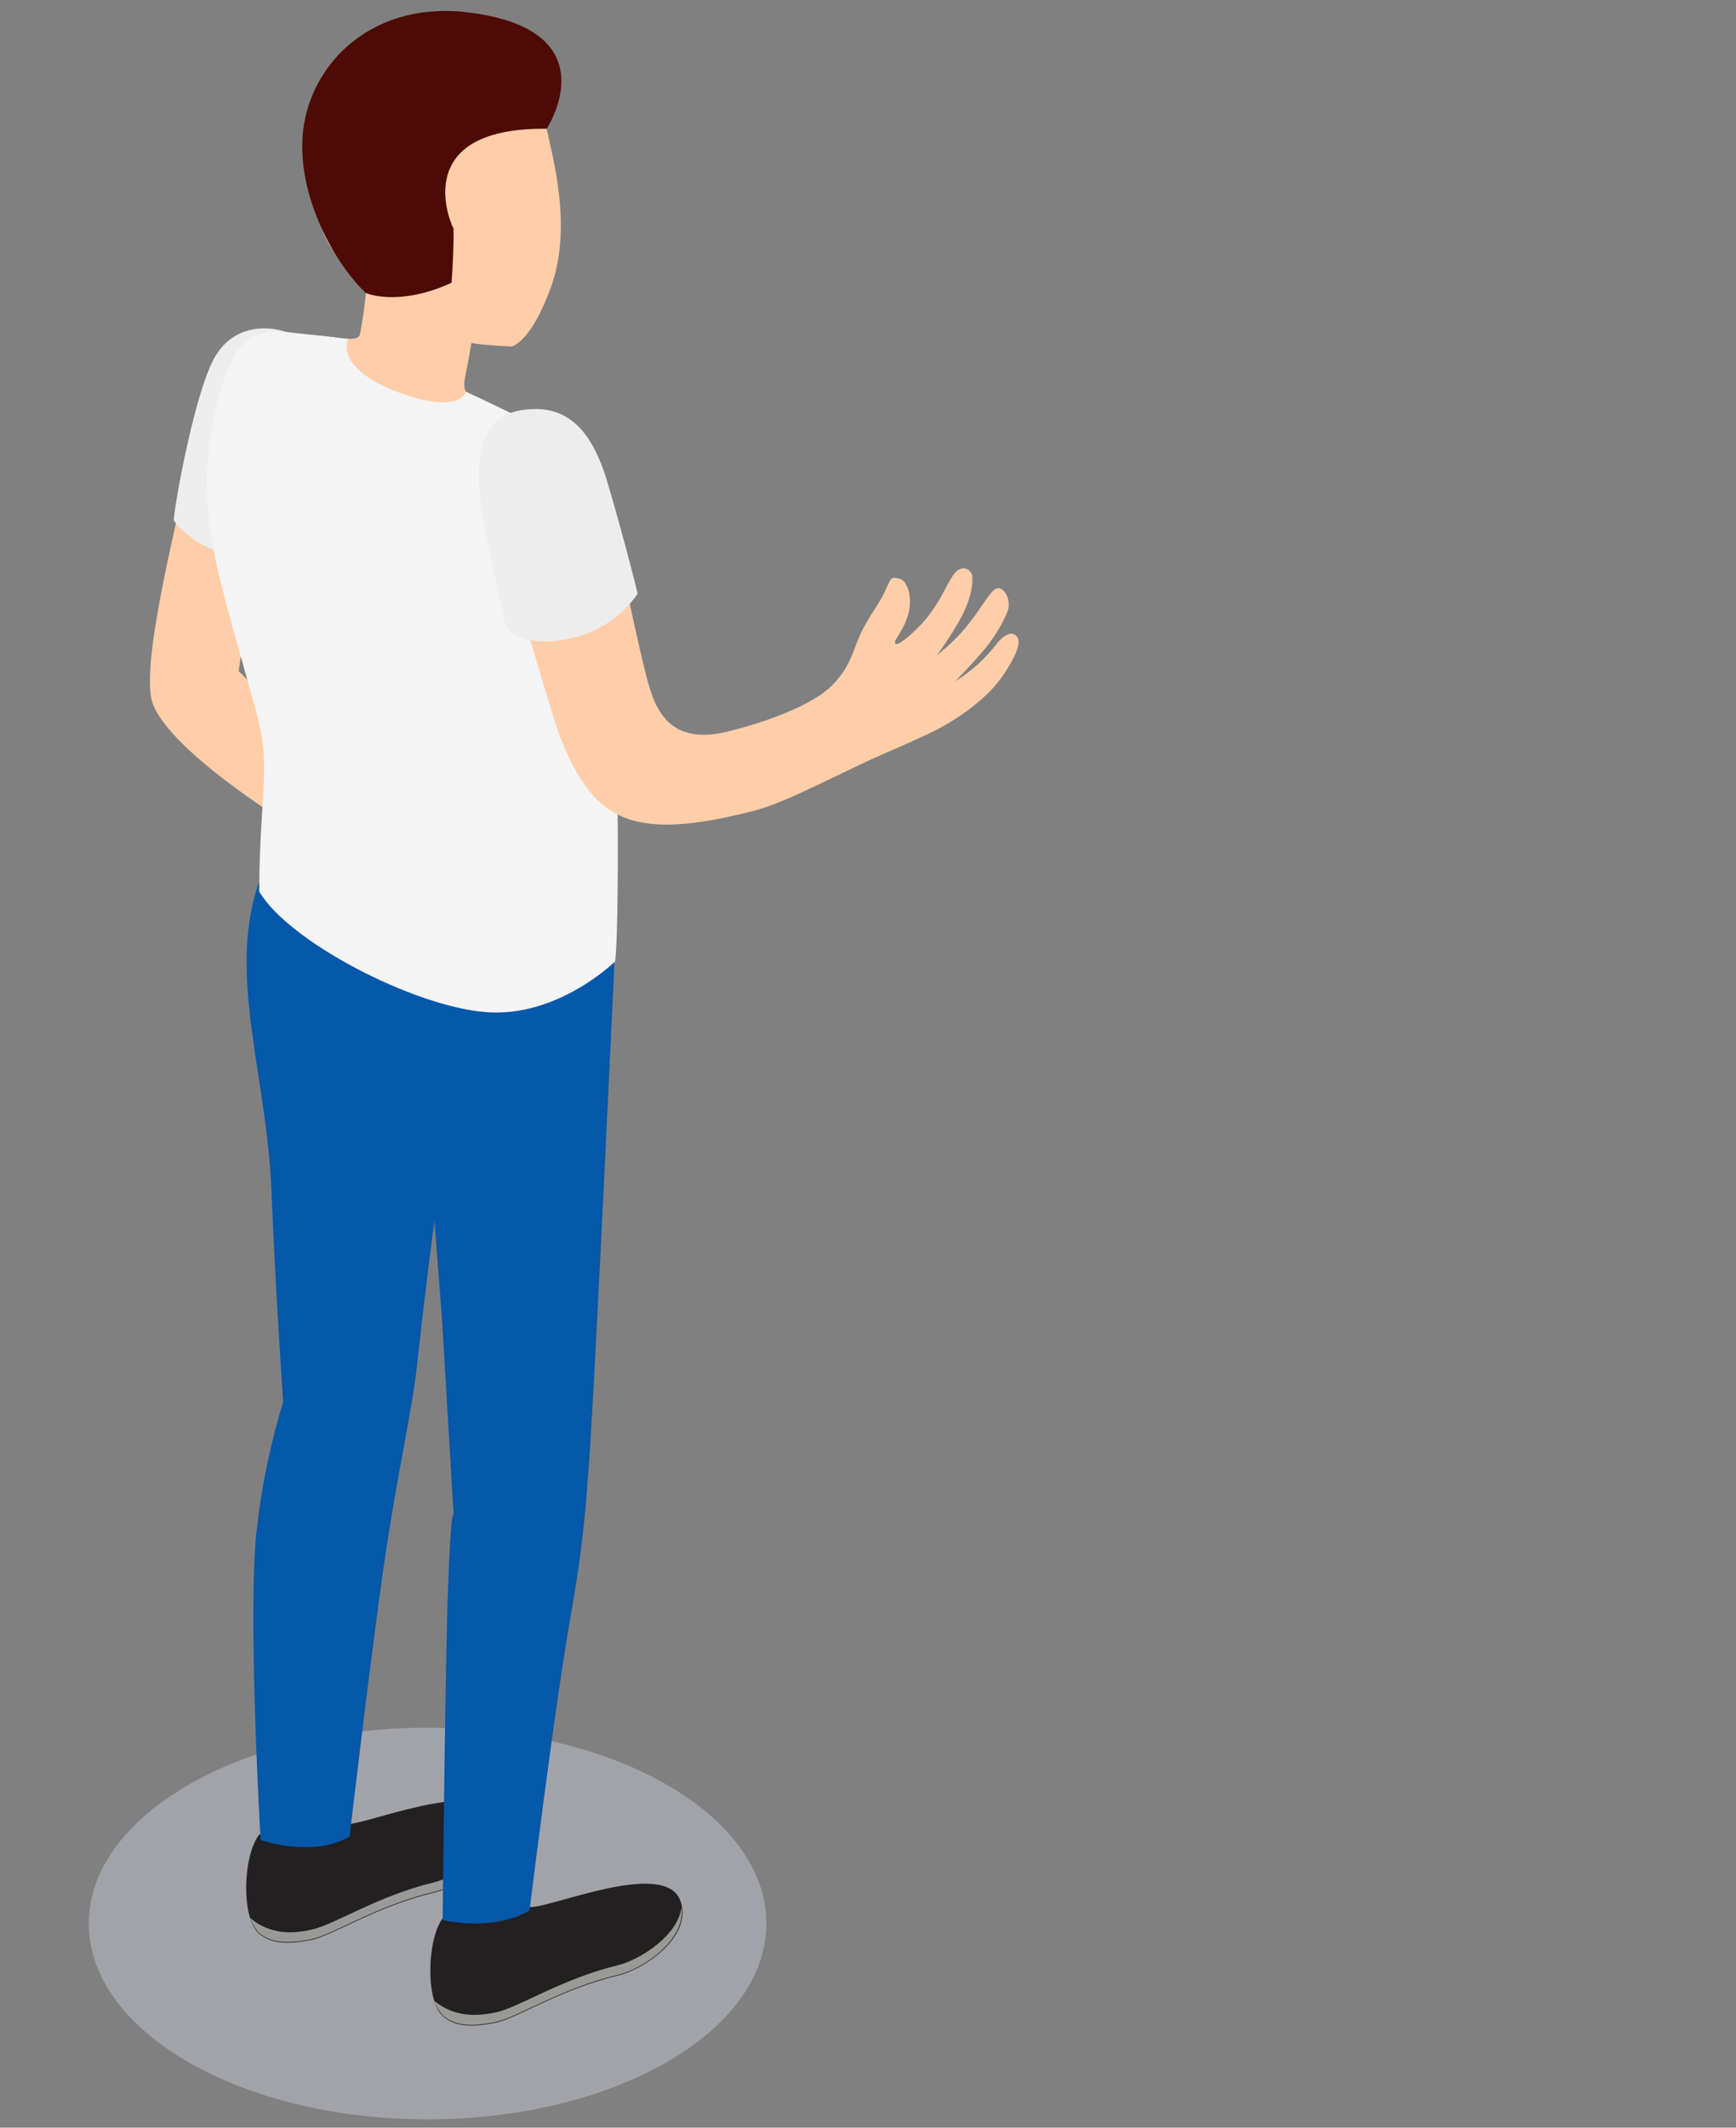 <?xml version="1.0" encoding="utf-8"?>
<!-- Generator: Adobe Illustrator 24.1.3, SVG Export Plug-In . SVG Version: 6.00 Build 0)  -->
<svg version="1.1" id="master-artboard" xmlns="http://www.w3.org/2000/svg" xmlns:xlink="http://www.w3.org/1999/xlink" x="0px"
	 y="0px" viewBox="0 0 1472.4 1803.7" style="enable-background:new 0 0 1472.4 1803.7;" xml:space="preserve">
<rect x="0" y="0" width="1472.4" height="1803.7" fill="#808080" stroke="none"/>
<style type="text/css">
	.st0{fill:#FFFFFF;fill-opacity:0;}
	.st1{opacity:0.4;fill:#D6D8E5;enable-background:new    ;}
	.st2{fill:#FFCEA9;}
	.st3{fill:#EDEDED;}
	.st4{fill:#222020;}
	.st5{fill:#999996;}
	.st6{fill:#999998;}
	.st7{fill:#0558AA;}
	.st8{fill:#F4F4F4;}
	.st9{fill:#4E0A05;}
</style>
<rect id="ee-background" y="0" class="st0" width="1472.4" height="1803.7"/>
<g transform="matrix(5.805, 0, 0, 5.805, 325.504, 0)">
	<g id="Men_2">
		<path class="st1" d="M55.9,280.9c0,15.8-22.2,28.6-49.5,28.6l0,0c-27.3,0-49.5-12.8-49.5-28.6l0,0c0-15.8,22.2-28.6,49.5-28.6l0,0
			C33.8,252.3,55.9,265.1,55.9,280.9L55.9,280.9z"/>
		<path id="_Контур_6" class="st2" d="M-28.9,69.1c-0.6,4.8-6.3,25.6-5.1,32.7c1.2,7.1,20.8,19,20.8,19l2.7-12.2L-21.2,98
			l2.9-20.1L-28.9,69.1z"/>
		<path id="_Контур_7" class="st3" d="M-13.7,48.7c-2.8-1.2-8-1.5-10.9,3.3s-5.9,21.2-6.1,24c0,0,4.1,5.6,10.1,4.7L-13.7,48.7
			z"/>
		<path class="st4" d="M8.7,280c4.3,1.2,8.8,0.6,12.7-1.5c3.1,0.1,19.6-7,21.9-1c2,5.2-5.2,10.1-9.1,11c-8.4,2-14.6,6.2-17.9,6.9
			c-2.5,0.5-5.8,0.9-7.8-1.1C6.1,291.9,6.3,283.1,8.7,280z"/>
		<path class="st5" d="M16.3,293.9c3.4-0.7,9.6-4.9,17.9-6.9c3.2-0.8,8.8-4.3,9.3-8.5c0.7,4.8-5.7,9.1-9.3,9.9
			c-8.4,2-14.6,6.2-17.9,6.9c-2.5,0.5-5.8,0.9-7.8-1.1c-0.5-0.6-0.9-1.3-1.1-2C10.4,294.7,13.8,294.4,16.3,293.9z"/>
		<path class="st4" d="M-18.2,267.9c4.3,1.2,8.8,0.6,12.7-1.5c3.1,0.1,19.6-7,21.9-1c2,5.2-5.2,10.1-9.1,11
			c-8.4,2-14.6,6.2-17.9,6.9c-2.5,0.5-5.8,0.9-7.8-1.1C-20.8,279.8-20.6,271.1-18.2,267.9z"/>
		<path class="st6" d="M-10.6,281.8c3.4-0.7,9.6-4.9,17.9-6.9c3.2-0.8,8.8-4.3,9.3-8.5c0.8,4.8-5.7,9.1-9.3,9.9
			c-8.4,2-14.6,6.2-17.9,6.9c-2.5,0.5-5.8,0.9-7.8-1.1c-0.5-0.6-0.9-1.3-1.1-2C-16.6,282.6-13.1,282.4-10.6,281.8z"/>
		<path id="_Контур_8" class="st7" d="M-18.5,222.9c0.7-6.2,2-12.2,3.8-18.2c0,0-1.1-15.7-1.7-30.5
			c-0.6-16.9-6.5-31.7-1.9-45.2l52,11.6c0,0-3.1,67.3-3.9,75.4c-0.4,6.3-1.2,12.6-2.3,18.9C25.1,248,21.3,279,21.3,279
			c-5.5,3.2-12.7,1.4-12.7,1.4s0.4-39.3,0.8-48.7c0.4-11.5,0.8-10.6,0.8-10.6l-1.7-28.6l-1.1-14.2c0,0-1.4,10.5-2.4,19.8
			c-0.8,8.1-2.8,15.5-5,30.6c-1.9,13.1-5,39.5-5,39.5c-5.5,3.2-13,0.5-13,0.5S-20,234.3-18.5,222.9z"/>
		<path id="_Контур_9" class="st2" d="M-10.9,48.9c4,0.2,6.9,1.2,7.4,0c0.4-2,0.7-4.1,0.9-6.2c-0.5-1.1-0.9-2.4-0.9-2.4
			c-5-3.1-6.6-8.4-7.2-14.7C-11.8,14.9-6,5.6,4.7,4.4c10.1-1,17.5,6,19.4,15.8c1.1,4.8,3.2,13.9,0.3,21.8c-1.6,4.4-3.7,7.9-5.7,8.6
			c-2-0.1-4-0.2-5.9-0.5l0,0c0,0-0.5,3-0.9,4.9s-0.2,2.9,3.6,5.3c3.8,2.4-5.8,7.1-12,6.7s-13.3-4.4-15.2-8.4
			C-13.8,54.1-13.7,48.8-10.9,48.9z"/>
		<path id="_Контур_10" class="st8" d="M-5.2,49.5c-1.1,2.7,1.7,6.1,9.1,8.4s8.1-0.7,8.1-0.7s10.9,5,14.5,7.4
			c4.5,3.1,6.4,12.2,7.1,27.4c0.7,17.7,0.8,43.9,0.2,48.4c0,0-8.4,8.3-19,7.4s-28.7-10.3-33-17.6c0.1-15.5,1.9-18-0.6-26.9
			c-5.7-20.4-8.8-28.8-6-42.4c2.3-11.2,5.5-12.6,9.9-12.5C-11.6,48.8-8.4,49.1-5.2,49.5z"/>
		<path id="_Контур_11" class="st2" d="M50.4,106.8c-8.8,2.2-10.8-3.3-12-7.9c-2.8-11.1-4.3-21.1-6.4-27.4
			c-2.4-7.4-5-8.6-8.6-10c-4.2-1.7-7.9,1.9-6.5,11.3c1.7,11.2,3.9,19,8,32.3c1.1,3.5,3.5,9.6,7.2,12.5c4.5,3.7,11.3,3.5,21.6,0.9
			c4.4-1.1,9.2-3.7,17.5-7.6c2.2-1,4-1.7,8.3-3.7s8.8-5.3,11-8.6s2.5-4.8,2.1-5.5c-0.6-0.9-1.6-0.7-2.8,0.6
			c-1.7,2.3-3.9,4.3-6.3,5.8c0,0,2.8-2.9,4.3-4.7c1.3-1.6,2.5-3.5,3.3-5.4s-0.8-4.5-2.1-3.1s-1.8,2.7-4.1,5.5
			c-1.2,1.4-2.6,2.7-4.1,3.9c1.4-1.9,2.7-3.9,3.8-6c1.4-2.9,1.4-4.4,1.4-5.4s-1.5-2.2-2.8-0.3c-1.2,1.7-2,4.3-4.7,7.2
			c-2,2.1-3.7,3.3-3.8,2.7s1.2-1.7,1.9-4.1s0-5-1.3-5.3s-1.1-0.2-2.2,2.1s-2.7,3.9-4,7.3c-1.1,2.9-1.6,4.1-3.6,6.2
			C63.5,102.1,58.7,104.7,50.4,106.8z"/>
		<path id="_Контур_12" class="st3" d="M20.1,59.9c5.9-0.9,10,1.8,12.6,10.6s4.4,16.2,4.4,16.2c-2.3,3.3-5.8,5.7-9.8,6.5
			c-7,1.7-9.5-1.6-9.5-1.6s-2-9.3-3.2-15.6S12.9,61,20.1,59.9z"/>
		<path class="st9" d="M23.8,18.8c0,0,9.3-14.1-10.8-16.9C-1.4-0.2-10.7,9.1-11.8,19.2c-1,9.6,4.9,19.6,9.2,23.6
			C-0.5,43.6,4,44,9.9,41.3c0.2-2.6,0.3-5.3,0.3-7.9C10.1,33.4,3.1,18.6,23.8,18.8z"/>
	</g>
</g>
</svg>
